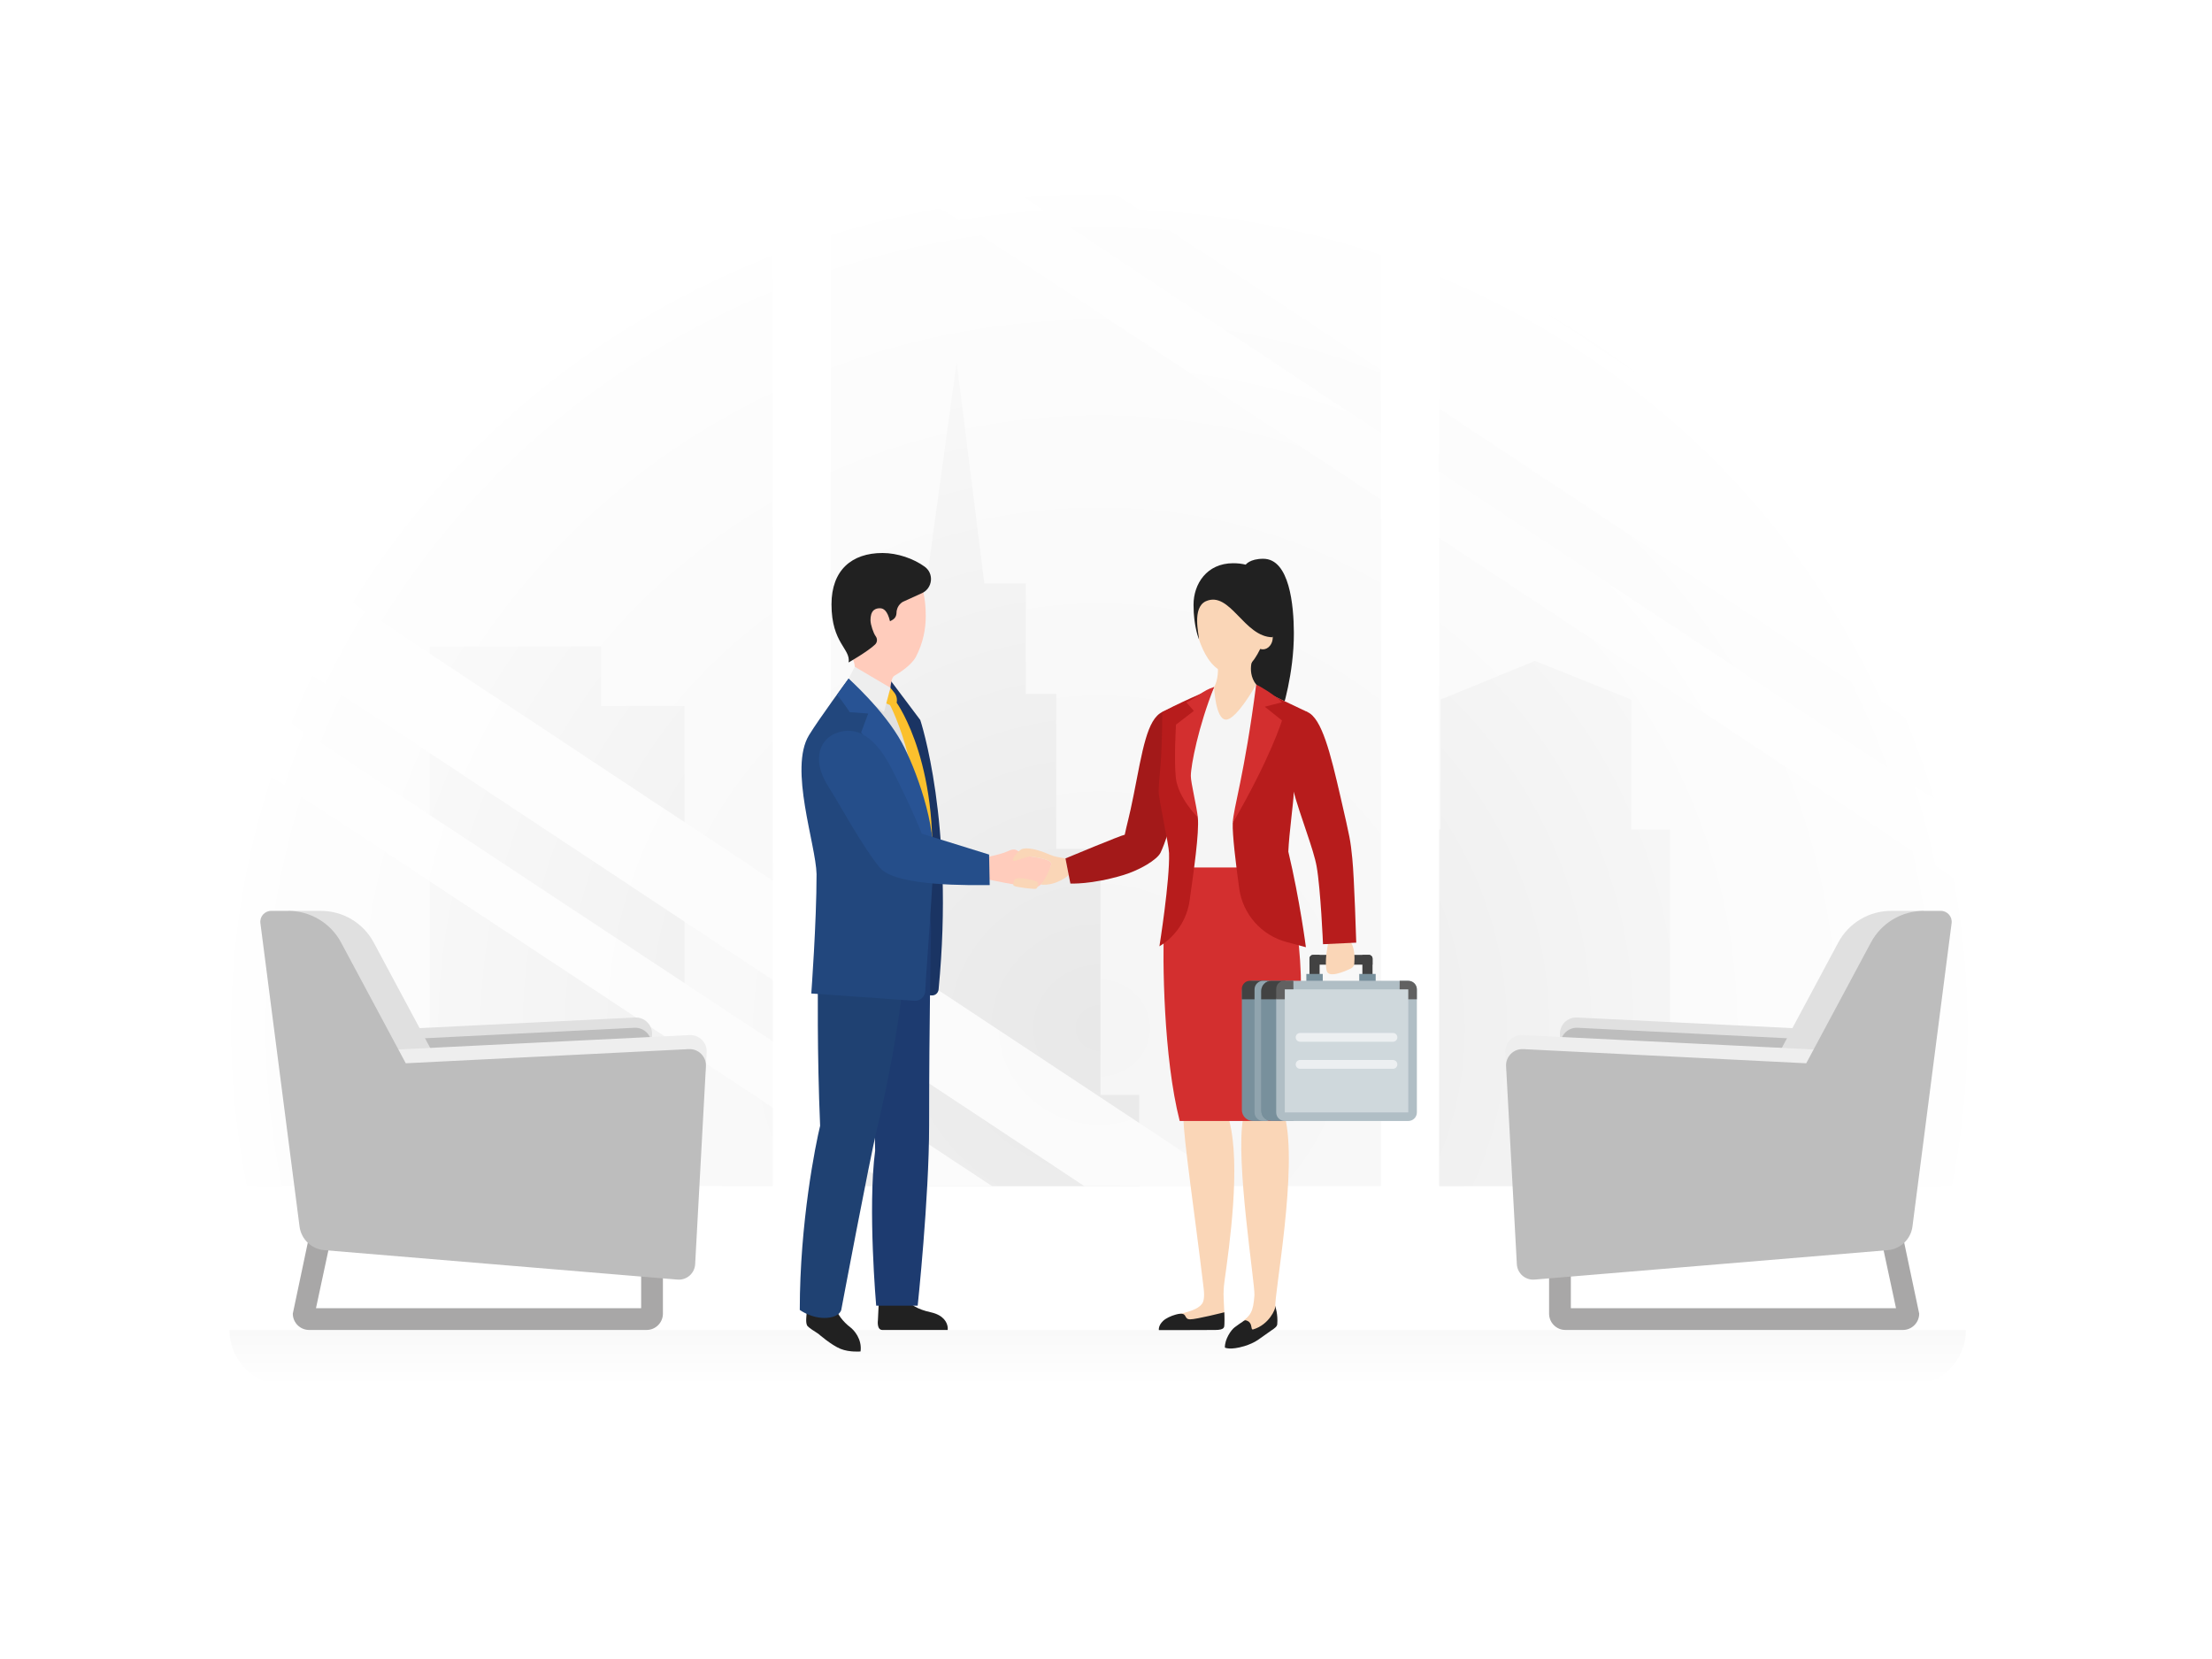 <?xml version="1.0" encoding="iso-8859-1"?>
<!-- Generator: Adobe Illustrator 22.1.0, SVG Export Plug-In . SVG Version: 6.00 Build 0)  -->
<svg version="1.1" id="Layer_14" xmlns="http://www.w3.org/2000/svg" xmlns:xlink="http://www.w3.org/1999/xlink" x="0px" y="0px"
	 viewBox="0 0 800 600" style="enable-background:new 0 0 800 600;" xml:space="preserve">
<rect style="fill:#FFFFFF;" width="800" height="600"/>
<g>
	<g>
		
			<radialGradient id="SVGID_1_" cx="909.98" cy="-1021.695" r="238.445" gradientTransform="matrix(1.339 0 0 1.286 -820.496 1685.703)" gradientUnits="userSpaceOnUse">
			<stop  offset="0.003" style="stop-color:#FFFFFF;stop-opacity:0"/>
			<stop  offset="0.951" style="stop-color:#FFFFFF;stop-opacity:0.855"/>
			<stop  offset="1" style="stop-color:#FFFFFF"/>
		</radialGradient>
		<rect style="fill:url(#SVGID_1_);" width="800" height="600"/>
		<rect style="fill:#FFFFFF;" width="800" height="600"/>
		<rect x="79.993" y="56" style="fill:#F5F5F5;" width="640" height="373"/>
		<polygon style="fill:#E8E8E8;" points="217.431,255.353 217.431,233.816 155.404,233.816 155.404,429 247.583,429 
			247.583,255.353 		"/>
		<polygon style="fill:#E8E8E8;" points="397.993,396 397.993,307 381.993,307 381.993,251 370.993,251 370.993,211 355.993,211 
			345.993,131 334.993,211 320.993,211 320.993,251 309.993,251 309.993,307 293.993,307 293.993,397 279.993,397 279.993,429 
			411.993,429 411.993,396 		"/>
		<g>
			<polygon style="fill:#E8E8E8;" points="589.993,300 589.993,253 555.108,239.041 520.993,253 520.993,300 506.993,300 
				506.993,429 603.993,429 603.993,300 			"/>
		</g>
		<g>
			<polygon style="fill:#FAFAFA;" points="719.993,219.95 719.993,279.92 383.194,56.84 383.753,56 472.453,56 			"/>
		</g>
		<g>
			<polygon style="fill:#FAFAFA;" points="719.993,302.42 347.193,56 310.933,56 719.993,326.39 			"/>
		</g>
		<g>
			<polygon style="fill:#FAFAFA;" points="446.553,429 392.183,429 79.993,222.45 79.993,186.48 			"/>
		</g>
		<g>
			<polygon style="fill:#FAFAFA;" points="358.844,429 322.524,429 79.993,268.94 79.993,244.97 			"/>
		</g>
		<rect x="279.493" y="50.301" style="fill:#FFFFFF;" width="21" height="384.398"/>
		<rect x="499.493" y="50.301" style="fill:#FFFFFF;" width="21" height="384.398"/>
		
			<radialGradient id="SVGID_2_" cx="909.7" cy="-1021.695" r="238.445" gradientTransform="matrix(1.339 0 0 1.286 -820.496 1685.703)" gradientUnits="userSpaceOnUse">
			<stop  offset="0.003" style="stop-color:#FFFFFF;stop-opacity:0"/>
			<stop  offset="0.817" style="stop-color:#FFFFFF;stop-opacity:0.734"/>
			<stop  offset="0.951" style="stop-color:#FFFFFF;stop-opacity:0.855"/>
			<stop  offset="1" style="stop-color:#FFFFFF"/>
		</radialGradient>
		<rect x="-0.375" style="fill:url(#SVGID_2_);" width="800" height="600"/>
		<g>
			<path style="fill:#E0E0E0;" d="M564.547,381.151l-0.378-6.939c-0.19-3.5,2.691-6.394,6.192-6.219l111.111,5.48l-22.433,14.924
				l-50.738-1.903L564.547,381.151"/>
			<path style="fill:#BDBDBD;" d="M568.604,455.568l-4.224-77.638c-0.19-3.5,2.691-6.394,6.192-6.219l102.361,5.117L568.604,455.568
				z"/>
			<g>
				<path style="fill:#A8A7A7;" d="M688.197,481H566.151c-3.256,0-5.905-2.649-5.905-5.905v-27.559c0-3.256,2.649-5.905,5.905-5.905
					h116.14c3.08,0,5.615,2.368,5.882,5.381l5.929,28.084C694.103,478.351,691.454,481,688.197,481z M568.12,473.126h117.597
					l-5.062-23.622H568.12V473.126z"/>
			</g>
			<path style="fill:#E0E0E0;" d="M682.292,398.059l-40.854-13.514l23.405-43.689c3.769-7.036,11.105-11.428,19.087-11.428h11.811
				L682.292,398.059z"/>
			<path style="fill:#EEEEEE;" d="M544.801,387.514l-0.378-6.939c-0.19-3.5,2.691-6.394,6.192-6.219l111.111,5.48l-22.433,14.924
				l-50.738-1.903L544.801,387.514"/>
			<path style="fill:#BDBDBD;" d="M705.824,333.868l-14.157,109.717c-0.594,4.602-4.32,8.164-8.944,8.549L554.976,462.78
				c-3.317,0.276-6.206-2.241-6.387-5.564l-3.893-71.569c-0.19-3.5,2.691-6.394,6.192-6.219l102.361,5.117l23.405-43.689
				c3.769-7.036,11.104-11.428,19.087-11.428h6.179C704.294,329.427,706.128,331.513,705.824,333.868z"/>
		</g>
		<g>
			<path style="fill:#E0E0E0;" d="M235.453,381.151l0.378-6.939c0.19-3.5-2.691-6.394-6.192-6.219l-111.111,5.48l22.433,14.924
				l50.738-1.903L235.453,381.151"/>
			<path style="fill:#BDBDBD;" d="M231.396,455.568l4.223-77.638c0.19-3.5-2.691-6.394-6.192-6.219l-102.361,5.117L231.396,455.568z
				"/>
			<g>
				<path style="fill:#A8A7A7;" d="M105.897,475.095l5.929-28.084c0.267-3.012,2.803-5.381,5.882-5.381h116.14
					c3.256,0,5.905,2.649,5.905,5.905v27.559c0,3.256-2.649,5.905-5.905,5.905H111.803C108.546,481,105.897,478.351,105.897,475.095
					z M231.88,449.504H119.344l-5.062,23.622H231.88V449.504z"/>
			</g>
			<path style="fill:#E0E0E0;" d="M117.708,398.059l40.854-13.514l-23.405-43.689c-3.769-7.036-11.105-11.428-19.087-11.428h-11.81
				L117.708,398.059z"/>
			<path style="fill:#EEEEEE;" d="M255.199,387.514l0.378-6.939c0.19-3.5-2.691-6.394-6.192-6.219l-111.111,5.48l22.433,14.924
				l50.738-1.903L255.199,387.514"/>
			<path style="fill:#BDBDBD;" d="M94.176,333.868l14.157,109.717c0.594,4.602,4.32,8.164,8.944,8.549l127.747,10.646
				c3.317,0.276,6.206-2.241,6.387-5.564l3.893-71.569c0.19-3.5-2.691-6.394-6.192-6.219l-102.361,5.117l-23.405-43.689
				c-3.769-7.036-11.105-11.428-19.087-11.428H98.08C95.706,329.427,93.872,331.513,94.176,333.868z"/>
		</g>
		
			<linearGradient id="SVGID_3_" gradientUnits="userSpaceOnUse" x1="397" y1="430.366" x2="397" y2="410.366" gradientTransform="matrix(1 0 0 1 0 70.633)">
			<stop  offset="0" style="stop-color:#FFFFFF"/>
			<stop  offset="1" style="stop-color:#E0E0E0"/>
		</linearGradient>
		<path style="opacity:0.2;fill:url(#SVGID_3_);enable-background:new    ;" d="M711,481L711,481c0,11.045-8.966,20-20.026,20
			H103.026C91.966,501,83,492.046,83,481l0,0H711z"/>
		<g>
			<path style="fill:#212121;" d="M295.973,482.389c-1.26-0.83-3.718-2.303-4.08-3.032c-0.693-1.397-0.06-3.858-0.06-6.69
				s0.02-4.71,0.02-4.71l10.647,0.21c0,0.606-0.155,2.409-0.155,4.33c0,2.5,2.817,5.761,5.196,7.545
				c1.28,0.96,4.292,4.25,3.688,8.729c0,0-3.944,0.38-7.222-0.933C300.667,486.5,295.973,482.389,295.973,482.389z"/>
			<path style="fill:#212121;" d="M461.935,478.941c-0.089,0.808-0.861,1.392-2.122,2.222c-0.667,0.432-2.732,1.961-4.904,3.463
				c-1.201,0.83-3.121,1.694-4.826,2.208c-5.25,1.583-7.083,0.542-7.083,0.542c-0.083-3,2.218-6.351,3.5-7.312
				c4.176-3.132,6.859-4.243,7.688-6.812c0.626-2.083,2.253-2.91,2.1-5.082l1.962-0.703l3,5.035
				C461.25,472.5,462.246,475.423,461.935,478.941z"/>
			<path style="fill:#FAD6B7;" d="M444.61,405.419c-1.818-7.06-0.536-11.174,0.428-18.401l3.747-28.098l-24.253-7.348
				c0,0,1.174,30.308,2.805,42.728c0.434,3.303,0.618,6.633,0.661,9.966c0.106,8.113,3.961,33.735,7.167,60.41
				c0.232,1.93,0.718,5.245-0.415,6.824c-1.55,2.161-5.063,2.96-9.754,4.167c-6.494,2.361-5.354,5.229-5.354,5.229
				s10.859-0.396,19.886-0.146c3.527,0.097,3.373-3.749,3.373-3.749l-0.351-7.343c-0.099-2.083,0.009-4.169,0.297-6.235
				C444.612,450.739,448.785,421.632,444.61,405.419z"/>
			<path style="fill:#212121;" d="M430.435,477.155c-2.66,0-0.538-2.967-5.147-1.738c-1.808,0.482-3.646,1.37-4.625,2.292
				c-1.849,1.742-1.537,3.342-1.537,3.342s12.681,0.008,20.375-0.05c3.378-0.026,3.281-0.951,3.326-2.084
				c0.075-1.916-0.039-4.312-0.039-4.312S432.744,477.155,430.435,477.155z"/>
			<path style="fill:#FFCCBC;" d="M353.239,310.685c0,0,8.363-1.371,11.498-2.939c3.134-1.567,4.114,0.979,4.898,1.469
				s10.971,0.882,10.579,3.428c-0.392,2.547-2.351,6.465-4.506,7.836s-22.536-3.333-22.536-3.333L353.239,310.685z"/>
			<path style="fill:#FFCCBC;" d="M372.614,309.725c-0.271,0-1.307,0.18-5.206,1.532c-2.197,0.766-0.597-1.848,0.958-3.324
				c0.563,0.484,0.935,1.07,1.273,1.284C369.887,309.376,371.092,309.522,372.614,309.725z"/>
			<path style="fill:#1A3463;" d="M321.58,245.429l11.251,14.968c0,0,12.479,37.207,6.623,97.473
				c-0.116,1.193-1.113,2.132-2.312,2.138c-2.166,0.01-4.9-0.366-6.133-1.831c-14.034-16.675-13.09-103.283-13.09-103.283
				L321.58,245.429z"/>
			<path style="fill:#E0E0E0;" d="M320.414,251.718c0,0,16.28,12.927,16.612,59.927c0.074,10.53-1.535,17.514-1.535,17.514
				s-7.776,3.548-13.097,0s-4.322-22.391-4.322-22.391l-14.293-56.108L320.414,251.718z"/>
			<path style="fill:#FBC02D;" d="M322.025,248.74l1.379,1.712c0.832,1.033,1.157,2.385,0.884,3.684l0,0
				c0,0,17.039,23.589,11.99,70.285c-0.065,0.602-0.786,4.739-0.786,4.739s-2.734-3.749-3.372-5.251
				c4.212-42.021-10.232-68.902-10.232-68.902l-1.865-0.827L322.025,248.74z"/>
			<path style="fill:#FFCCBC;" d="M331.285,237.496c-1.058,1.998-3.771,4.586-7.875,6.935c-0.842,0.482-1.218,2.663-1.384,4.309
				c-0.108,1.074-0.901,1.92-0.901,1.92H303.78c0,0,2.939-1.763,4.819-6.23c1.058-2.468,0.588-5.407-1.058-7.523
				c-2.116-2.821-4.819-7.523-4.819-18.337c0-12.342,8.933-16.456,16.456-16.456c10.579,0,15.633,7.17,15.633,20.687
				C334.811,227.505,333.87,232.442,331.285,237.496z"/>
			<path style="fill:#212121;" d="M300.724,218.572c0-12.342,7.288-18.572,18.454-18.572c5.405,0,11.224,2.022,15.259,4.954
				c3.445,2.504,2.861,7.815-1.017,9.575l-6.836,3.102c0,0-2.351,1.175-2.351,4.114c-0.118,1.998-1.528,2.468-2.351,2.939
				c-0.94-3.879-2.351-4.702-3.644-4.702c-0.705,0-1.528,0.118-2.233,0.705c-0.94,0.823-1.175,2.233-1.175,3.644
				c0,1.58,1.083,4.718,1.851,5.737c0.701,0.93,0.651,2.209-0.186,3.018c-2.603,2.516-9.582,6.499-9.582,6.499
				C307.737,234.628,300.724,232.716,300.724,218.572z"/>
			<polygon style="fill:#EEEEEE;" points="309.138,241.144 322.025,248.74 319.692,257.559 305.966,247.213 			"/>
			<path style="fill:#212121;" d="M336.717,474.624c-10.338-2.214-9.583-7.432-9.583-7.432l-9.119-0.349l-0.508,10.636
				c0,0-0.515,3.521,1.619,3.521h23.608c0,0,0.087-0.559-0.014-1.175C342.468,478.293,341.341,475.682,336.717,474.624z"/>
			<path style="fill:#1D3B70;" d="M336.694,338.471c0,0-0.665,30.563-0.665,68.438c0,26.414-4.136,65.309-4.136,65.309h-15.008
				c0,0-3.099-35.278-0.378-56.044c0,0-0.629-37.896-1.626-47.208C313.882,359.657,320.022,330.734,336.694,338.471z"/>
			<path style="fill:#1F4172;" d="M327.92,337.27c-0.66,26.61-8.09,60.06-10.75,71.04c-2.66,10.97-12.92,65.44-12.92,65.44
				s-0.512,2.544-5.25,2.875c-5.375,0.375-9.75-2.875-9.75-2.875c0-31.62,5.73-59.98,7.36-66.58c-1.14-26.1-0.8-52.49-0.8-52.49
				l13.95-23.95L327.92,337.27z"/>
			<path style="fill:#1D3B70;" d="M320.683,327.181c0,0,7.935,3.546,14.997,0.89c1.349,4.105,1.014,10.4,1.014,10.4
				s-11.738,3.164-20.618,0S320.683,327.181,320.683,327.181z"/>
			<path style="fill:#22477D;" d="M306.898,245.429c0,0-10.725,14.571-14.316,20.47c-7.337,12.056,2.505,39.452,2.739,50.248
				c0,17.48-1.906,43.165-1.906,43.165l37.242,2.62c2.069,0.168,3.866-1.405,3.969-3.479c0.493-9.975,2.519-33.323,3.068-49.819
				c0.28-8.419-7.907-30.432-12.804-39.333C318.403,257.51,306.898,245.429,306.898,245.429z"/>
			<path style="fill:#285394;" d="M306.898,245.429c0,0-1.822,2.543-4.176,5.856c2.299,2.704,4.588,6.273,4.588,6.273l6.686,0.507
				l-2.554,6.824c0,0,6.744,8.559,8.963,13.991c1.862,4.559,16.622,32.764,16.622,32.764c2.099-12.219-6.018-34.24-10.915-43.141
				C319.625,256.714,306.898,245.429,306.898,245.429z"/>
			<path style="fill:#254E8A;" d="M302.027,265.288c-4.499,1.828-9.289,8.457-2.385,19.278c4.459,6.989,11.861,20.958,18.47,29.156
				c5.726,7.103,33.697,6.357,39.829,6.39l-0.22-11.045l-24.32-7.556c0,0-3.557-9.058-10.706-23.107
				C316.831,266.879,310.081,262.015,302.027,265.288z"/>
			<path style="fill:#FAD6B7;" d="M386.512,316.484c0,0-4.239,3.967-10.09,3.445c2.553-3.149,3.786-7.319,3.786-7.319
				c0.202-1.69-4.305-2.423-7.504-2.873c-0.012-0.011-0.034-0.011-0.09-0.011c-0.271,0-1.307,0.18-5.206,1.532
				c-2.197,0.766-0.597-1.848,0.958-3.324c0.496-0.462,0.991-0.811,1.352-0.913c2.916-0.777,7.744,1.098,9.975,2.085
				c0.895,0.395,1.837,0.673,2.799,0.846l2.847,0.51L386.512,316.484z"/>
			<path style="fill:#FAD6B7;" d="M367.076,317.926c0,0-1.131,1.914-0.378,2.436c0.753,0.522,7.279,1.273,7.936,1.085
				c0.657-0.188,1.315-2.019,0.423-2.535C374.165,318.395,368.766,316.987,367.076,317.926z"/>
			<path style="fill:#FAD6B7;" d="M442.448,375.577c0,0,7.451,25.658,7.14,28.925c-2.845,15.349,4.369,59.984,4.094,63.916
				c-0.432,6.186-1.369,7.269-4.897,9.988c0.336-0.263,1.033-1.497,2.59-0.579c1.742,1.027,0.826,3.276,1.875,2.964
				c5.75-1.708,8.088-7.409,8-8.292c-0.441-4.416,8.261-50.076,3.392-68.892c2.728-15.127,2.728-24.471,2.728-24.471
				L442.448,375.577z"/>
			<path style="fill:#212121;" d="M450.534,204.217l-1.269,52.888h14.357c0,0,4.375-13.213,4.322-28.229
				c-0.035-9.933-1.567-26.788-11.072-26.788C451.976,202.087,450.534,204.217,450.534,204.217z"/>
			<ellipse style="fill:#FAD6B7;" cx="456.738" cy="230.474" rx="3.583" ry="4.38"/>
			<path style="fill:#FAD6B7;" d="M459.245,220.954c0,6.77-4.832,22.658-13.794,22.658c-9.554,0-13.673-15.888-13.673-22.658
				s6.149-12.258,13.734-12.258S459.245,214.184,459.245,220.954z"/>
			<g>
				<path style="fill:#FAD6B7;" d="M459.725,251.24c0,0-5.707,20.141-13.139,21.196c-7.433-1.055-13.139-21.196-13.139-21.196
					c8.957,0.677,6.834-12.493,6.834-12.493h12.612C452.891,238.748,449.701,247.499,459.725,251.24z"/>
			</g>
			<path style="fill:#212121;" d="M445.989,203.699c-9.554,0-14.33,7.507-14.33,15.014c0,7.957,1.97,12.512,1.97,12.512
				c0-1.751-2.591-11.369,2.442-13.763c8.834-3.946,13.833,13.012,24.25,13.012c0,0,1.194-3.473,1.194-11.761
				C461.515,214.959,459.126,203.699,445.989,203.699z"/>
			<path style="fill:#A31919;" d="M419.764,308.311c-1.215,2.607-7.555,6.388-13.589,8.198c-11.546,3.464-19.052,3.034-19.052,3.034
				l-1.784-9.083c0,0,20.286-8.467,21.435-8.568c0.819-3.957,1.672-6.518,3.206-14.3c3.228-16.369,4.877-27.449,10.375-30.091
				c4.701-2.259,14.22-6.265,14.22-6.265S425.992,294.95,419.764,308.311z"/>
			<path style="fill:#D32F2F;" d="M430.83,313.678c0,0-5.754,6.873-9.848,20.67c-0.585,12.798-0.195,48.131,5.672,71.068h38
				c2.639-18.374,6.226-40.724,5.8-52.767c-1.022-28.875-8.115-38.97-8.115-38.97H430.83V313.678z"/>
			<path style="fill:#F5F5F5;" d="M466.665,290.695c-0.045,12.05-9.698,22.977-9.698,22.977h-31.764c0,0,0.703-9.73,0.599-22.317
				c0.794-13.606-0.988-26.12-2.724-35.1c4.67-2.17,10.368-3.853,10.368-3.853c4.7-1.767,3.496-2.112,5.658-3.938
				c0,0,0.465,11.796,4.301,11.796c3.835,0,10.918-12.695,10.918-12.695c1.483,1.672,0.699,1.908,5.398,3.675
				c0,0,5.614,2.799,10.269,4.97C468.28,262.181,466.725,277.224,466.665,290.695z"/>
			<path style="fill:#B71C1C;" d="M439.105,248.467c-5.66,11.564-11.778,21.516-11.778,25.382c0,2.465,3.854,17.671,5.883,21.784
				c0.555,5.591-1.523,19.662-2.96,30.008c-0.958,6.895-4.97,12.987-10.922,16.595l0,0c0,0,3.793-23.885,3.478-33.712
				c-0.11-3.266-3.734-19.17-3.763-22.318c0.227-7.308,1.193-8.977,1.311-28.703C431.401,251.722,437.999,249.638,439.105,248.467z"
				/>
			<path style="fill:#D32F2F;" d="M439.105,248.467c-5.66,14.148-8.424,28.329-8.424,32.195c0,2.465,2.133,10.981,2.529,14.971
				c0,0-7.15-7.052-7.949-14.314c-0.725-6.59,0.057-19.247,0.057-19.247l6.459-4.967l-2.705-3.068
				C433.038,252.189,435.008,249.68,439.105,248.467z"/>
			<path style="fill:#424242;" d="M492.724,345.347h2.29c0.762,0,1.38,0.618,1.38,1.38v9.553h-3.67V345.347z"/>
			<path style="fill:#424242;" d="M474.971,345.347h2.29v10.933h-3.67v-9.553C473.591,345.965,474.209,345.347,474.971,345.347z"/>
			<rect x="472.455" y="352.239" style="fill:#78909C;" width="5.941" height="3.214"/>
			<rect x="491.589" y="352.239" style="fill:#78909C;" width="5.941" height="3.214"/>
			<path style="fill:#424242;" d="M474.921,345.347h20.143c0.735,0,1.33,0.595,1.33,1.33v2.207h-22.803v-2.207
				C473.591,345.943,474.186,345.347,474.921,345.347z"/>
			<path style="fill:#FAD6B7;" d="M480.269,341.484c0,0-1.356,6.385-0.417,9.705c0.735,2.598,6.324,0.227,8.721-0.928
				c0.698-0.336,1.166-1.007,1.231-1.779c0.176-2.067,0.228-6.232-1.835-8.501C485.152,336.883,480.269,341.484,480.269,341.484z"/>
			<path style="fill:#B71C1C;" d="M478.485,341.484c0,0-0.845-19.812-2.305-28.122c-1.103-6.277-5.771-17.641-8.567-27.903
				c-4.226-15.506-7.888-23.646-7.888-23.646s8.273-6.329,13.093-4.31c5.245,2.197,8.407,15.125,11.959,30.554
				c3.607,15.666,3.607,15.666,4.305,22.468c0.721,7.021,1.423,30.396,1.423,30.396L478.485,341.484z"/>
			<path style="fill:#B71C1C;" d="M465.941,308.004c4.174,17.551,6.356,34.568,6.356,34.568l-7.021-1.881
				c-9.091-2.436-15.827-10.087-17.108-19.411c-1.243-9.054-2.502-19.502-2.333-23.625c2.423-5.897,8.903-33.294,8.903-33.294
				s2.482-14.803,4.987-13.126c0,0,8.435,4.101,13.092,6.268c-4.32,5.038-4.115,17.83-4.935,29.304
				C467.874,289.801,466.219,301.224,465.941,308.004z"/>
			<path style="fill:#D32F2F;" d="M445.836,297.655c0.225-5.487,4.201-17.036,8.485-50.089c1.36,0.632,6.27,3.438,9.32,6.415
				l-6.208,1.611l6.208,4.968C463.641,260.56,459.725,273.694,445.836,297.655z"/>
			<path style="fill:#78909C;" d="M453.132,405.415h5.157v-50.699h-5.157c-2.209,0-4,1.791-4,4v42.699
				C449.132,403.625,450.923,405.415,453.132,405.415z"/>
			<path style="fill:#424242;" d="M449.132,361.406h9.889v-6.69h-6.961c-1.618,0-2.929,1.311-2.929,2.929L449.132,361.406
				L449.132,361.406z"/>
			<path style="fill:#90A4AE;" d="M459.834,405.417h-3.011c-1.713,0-3.101-1.388-3.101-3.101v-44.494
				c0-1.713,1.388-3.101,3.101-3.101h3.011c-2.03,0-3.667,1.638-3.667,3.667v43.361
				C456.167,403.779,457.805,405.417,459.834,405.417z"/>
			<path style="fill:#90A4AE;" d="M457.834,405.419h-3.009c-0.051,0-0.103,0-0.154-0.007h3.039
				C457.747,405.419,457.79,405.419,457.834,405.419z"/>
			<path style="fill:#78909C;" d="M467.808,354.72v50.692h-8.098c-1.97-0.059-3.544-1.677-3.544-3.661v-43.363
				c0-2.028,1.64-3.668,3.668-3.668L467.808,354.72L467.808,354.72z"/>
			<path style="fill:#424242;" d="M464.879,354.72v6.685h-8.713v-3.017c0-2.028,1.64-3.668,3.668-3.668H464.879z"/>
			<path style="fill:#B0BEC5;" d="M461.552,402.314l0.002-40.908l1.524-2.926c0-1.618,0.317-2.543,1.935-2.543l2.795-1.22h41.525
				c1.712,0,3.1,1.388,3.1,3.1v44.498c0,1.713-1.388,3.101-3.101,3.101h-44.679C462.94,405.415,461.552,404.027,461.552,402.314z"/>
			<path style="fill:#616161;" d="M461.552,361.406l0.002-3.763c0.001-1.617,1.312-2.927,2.929-2.927h3.286l0.04,6.69H461.552z"/>
			<path style="fill:#616161;" d="M512.433,361.406l-0.002-3.59c-0.001-1.712-1.389-3.099-3.101-3.099h-3.114l-0.04,6.69h6.257
				V361.406z"/>
			<rect x="464.664" y="357.816" style="fill:#CFD8DC;" width="44.658" height="44.499"/>
			<path style="fill:#ECEFF1;" d="M468.614,375.175L468.614,375.175c0-0.879,0.713-1.591,1.592-1.591h33.574
				c0.879,0,1.592,0.713,1.592,1.592l0,0c0,0.879-0.713,1.592-1.592,1.592h-33.574C469.327,376.768,468.614,376.055,468.614,375.175
				z"/>
			<path style="fill:#ECEFF1;" d="M468.614,384.955L468.614,384.955c0-0.879,0.713-1.591,1.592-1.591h33.574
				c0.879,0,1.592,0.713,1.592,1.592l0,0c0,0.879-0.713,1.592-1.592,1.592h-33.574C469.327,386.548,468.614,385.835,468.614,384.955
				z"/>
		</g>
	</g>
</g>
</svg>
